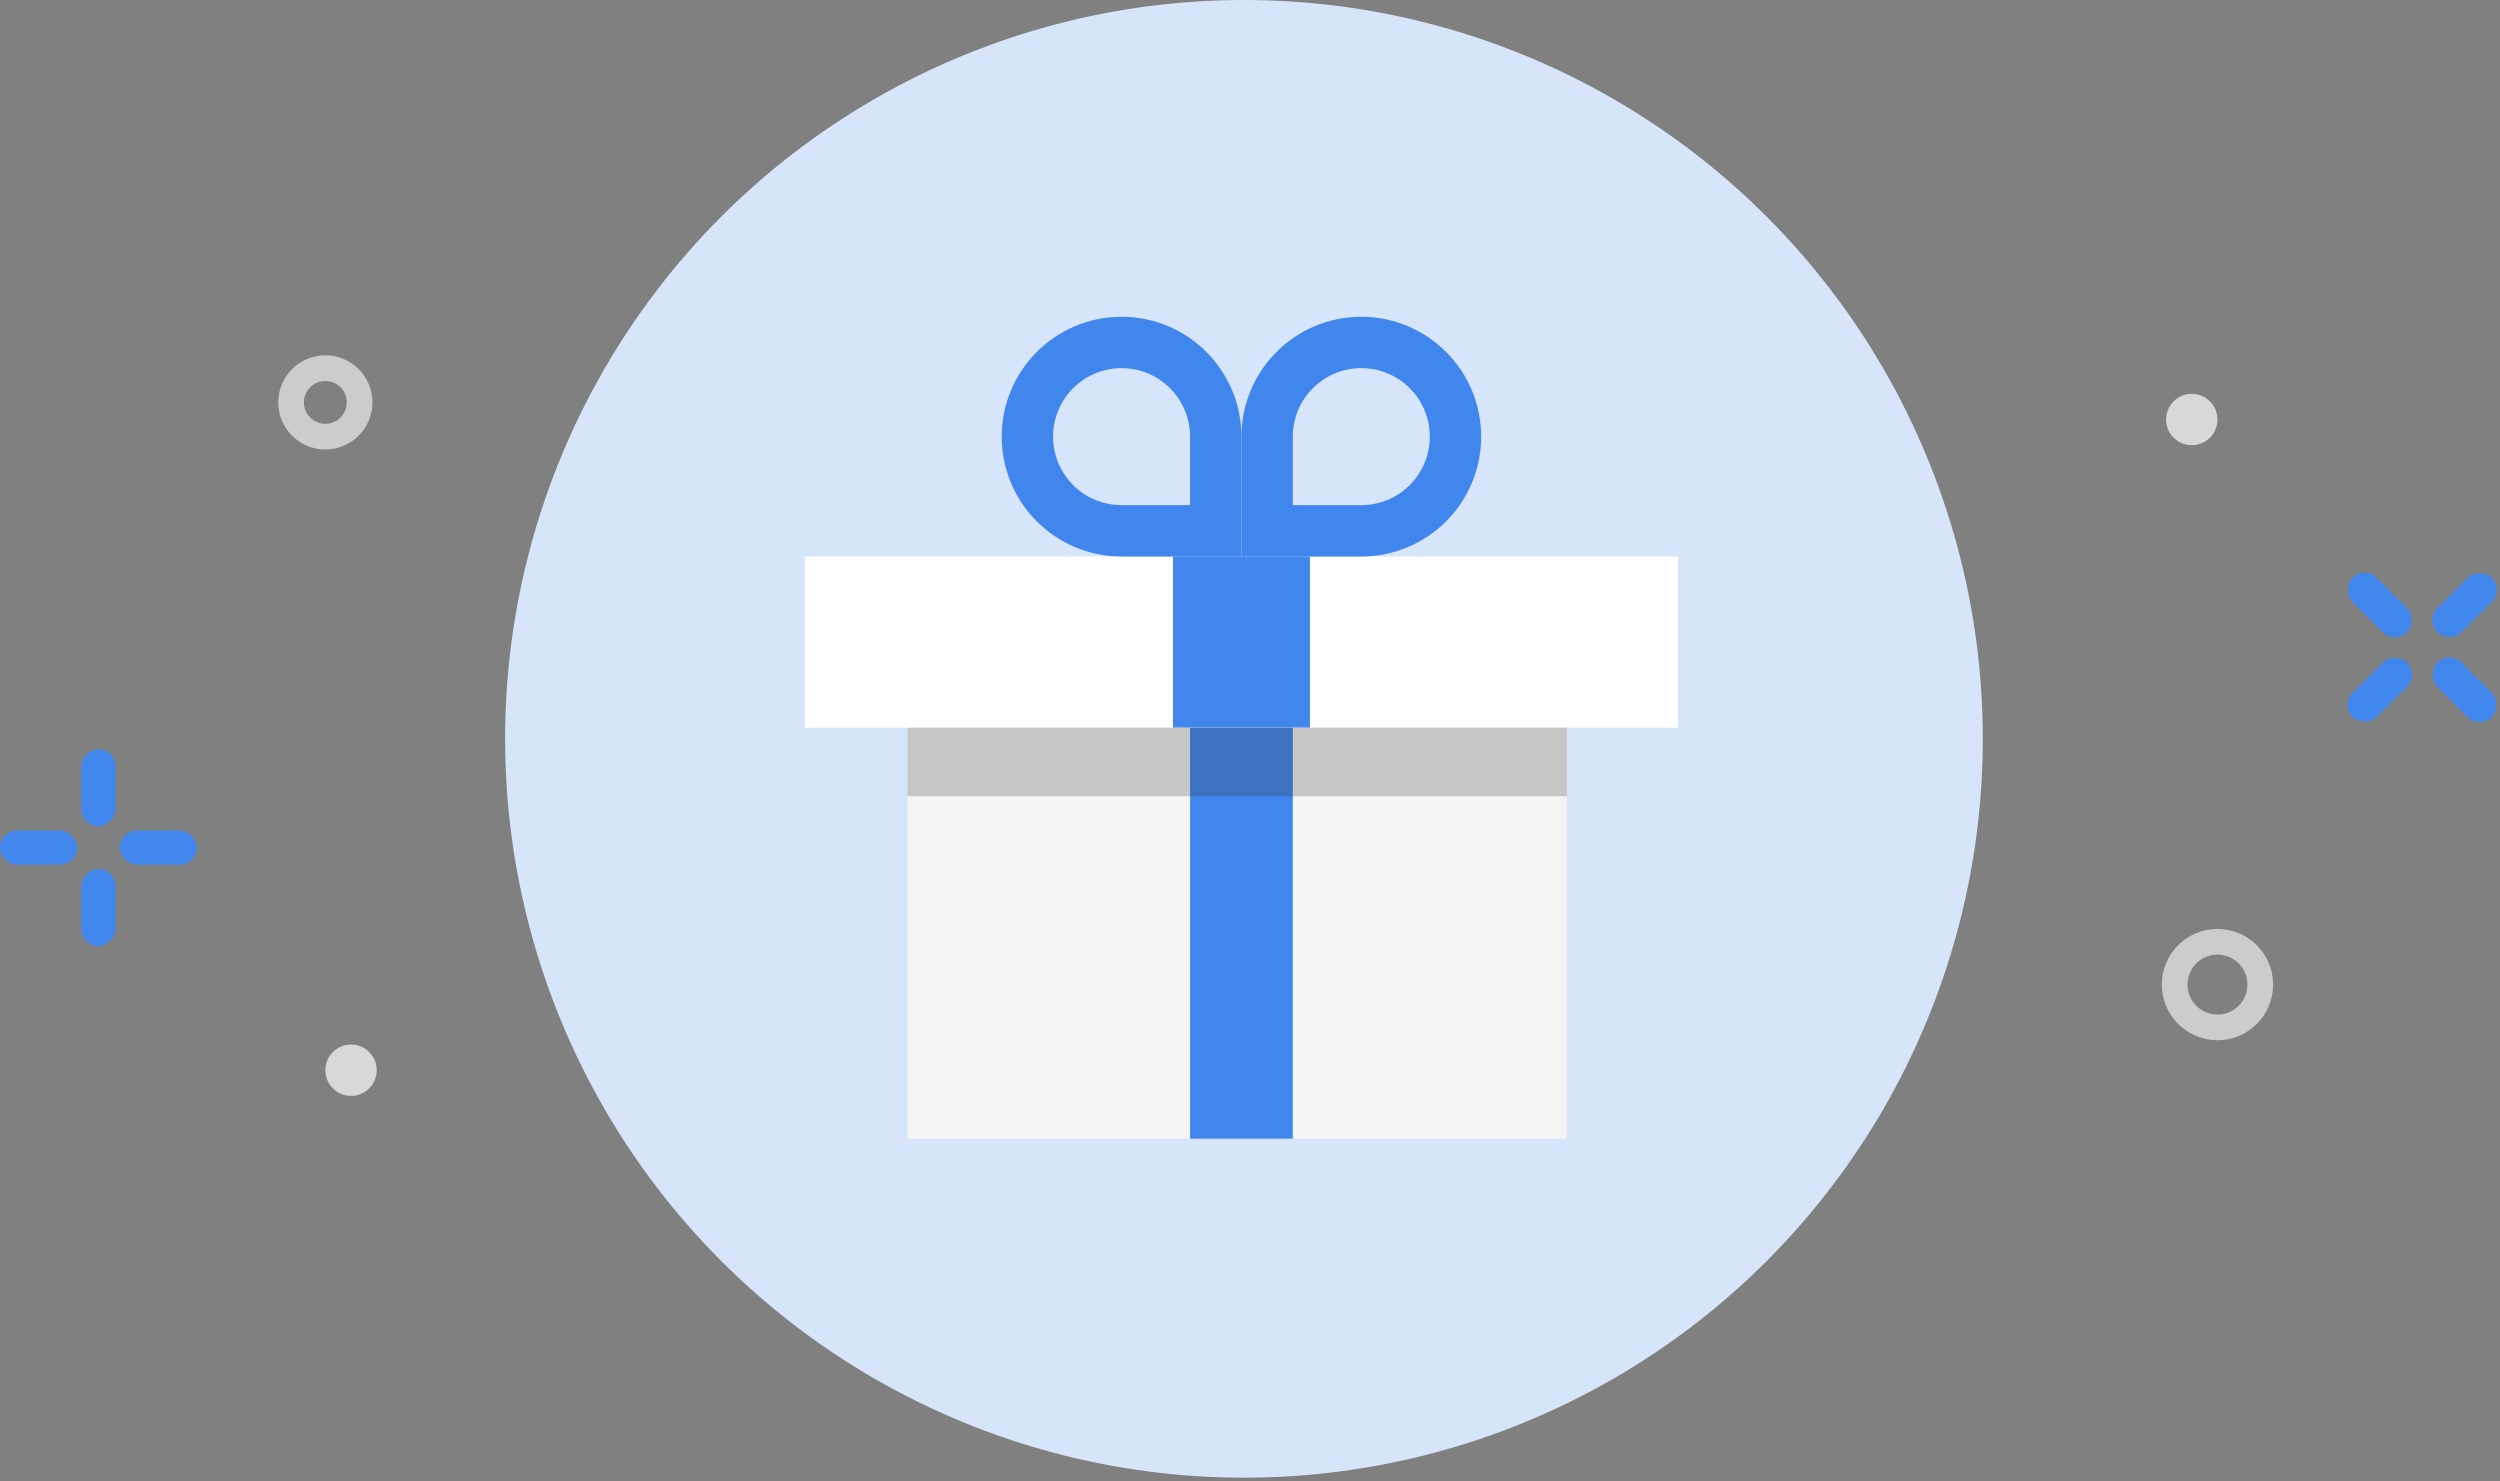 <?xml version="1.0" encoding="UTF-8" standalone="no"?>
<svg width="292px" height="173px" viewBox="0 0 292 173" version="1.1" xmlns="http://www.w3.org/2000/svg" xmlns:xlink="http://www.w3.org/1999/xlink">
    <rect x="0" y="0" width="292" height="173" fill="#808080" stroke="none"/>
    <!-- Generator: Sketch 45.1 (43504) - http://www.bohemiancoding.com/sketch -->
    <title>Group 8</title>
    <desc>Created with Sketch.</desc>
    <defs></defs>
    <g id="final" stroke="none" stroke-width="1" fill="none" fill-rule="evenodd">
        <g id="Artboard-2-Copy-31" transform="translate(-1103, -559)">
            <g id="Group-8" transform="translate(1103, 559)">
                <circle id="Oval-14" fill="#D7E5FB" cx="145.296" cy="86.296" r="86.296"></circle>
                <g id="Group-7" transform="translate(94, 37)">
                    <rect id="Rectangle-24" fill="#FFFFFF" x="0" y="28" width="102" height="20"></rect>
                    <rect id="Rectangle-27" fill="#4186EC" x="43" y="28" width="16" height="20"></rect>
                    <path d="M54,25 L65,25 C71.075,25 76,20.075 76,14 C76,7.925 71.075,3 65,3 C58.925,3 54,7.925 54,14 L54,25 Z" id="Combined-Shape" stroke="#4186EC" stroke-width="6"></path>
                    <path d="M26,25 L37,25 C43.075,25 48,20.075 48,14 C48,7.925 43.075,3 37,3 C30.925,3 26,7.925 26,14 L26,25 Z" id="Combined-Shape-Copy-2" stroke="#4186EC" stroke-width="6" transform="translate(37, 14) scale(-1, 1) translate(-37, -14) "></path>
                    <rect id="Rectangle-26" fill="#F4F4F4" x="12" y="48" width="77" height="48"></rect>
                    <rect id="Rectangle-27-Copy" fill="#4186EC" x="45" y="48" width="12" height="48"></rect>
                    <rect id="Rectangle-28-Copy" fill="#333333" opacity="0.24" x="12" y="48" width="77" height="8"></rect>
                </g>
                <circle id="Oval-2" stroke="#CCCCCC" stroke-width="3" cx="259" cy="115" r="5"></circle>
                <g id="Group-13" transform="translate(0, 87)" fill="#4186EC">
                    <rect id="Rectangle-27" x="14" y="10" width="9" height="4" rx="2"></rect>
                    <rect id="Rectangle-27-Copy" x="0" y="10" width="9" height="4" rx="2"></rect>
                    <rect id="Rectangle-27-Copy-2" transform="translate(11.5, 5) rotate(-270) translate(-11.5, -5) " x="7" y="3" width="9" height="4" rx="2"></rect>
                    <rect id="Rectangle-27-Copy-3" transform="translate(11.5, 19) rotate(-270) translate(-11.5, -19) " x="7" y="17" width="9" height="4" rx="2"></rect>
                </g>
                <g id="Group-13-Copy" transform="translate(282.91, 75.617) rotate(-315) translate(-282.91, -75.617) translate(271.41, 63.617)" fill="#4186EC">
                    <rect id="Rectangle-27" x="14" y="10" width="9" height="4" rx="2"></rect>
                    <rect id="Rectangle-27-Copy" x="0" y="10" width="9" height="4" rx="2"></rect>
                    <rect id="Rectangle-27-Copy-2" transform="translate(11.5, 5) rotate(-270) translate(-11.5, -5) " x="7" y="3" width="9" height="4" rx="2"></rect>
                    <rect id="Rectangle-27-Copy-3" transform="translate(11.5, 19) rotate(-270) translate(-11.5, -19) " x="7" y="17" width="9" height="4" rx="2"></rect>
                </g>
                <circle id="Oval-2-Copy" stroke="#CCCCCC" stroke-width="3" cx="38" cy="47" r="4"></circle>
                <circle id="Oval-2-Copy-2" fill="#D8D8D8" cx="41" cy="125" r="3"></circle>
                <circle id="Oval-2-Copy-3" fill="#D8D8D8" cx="256" cy="49" r="3"></circle>
            </g>
        </g>
    </g>
</svg>